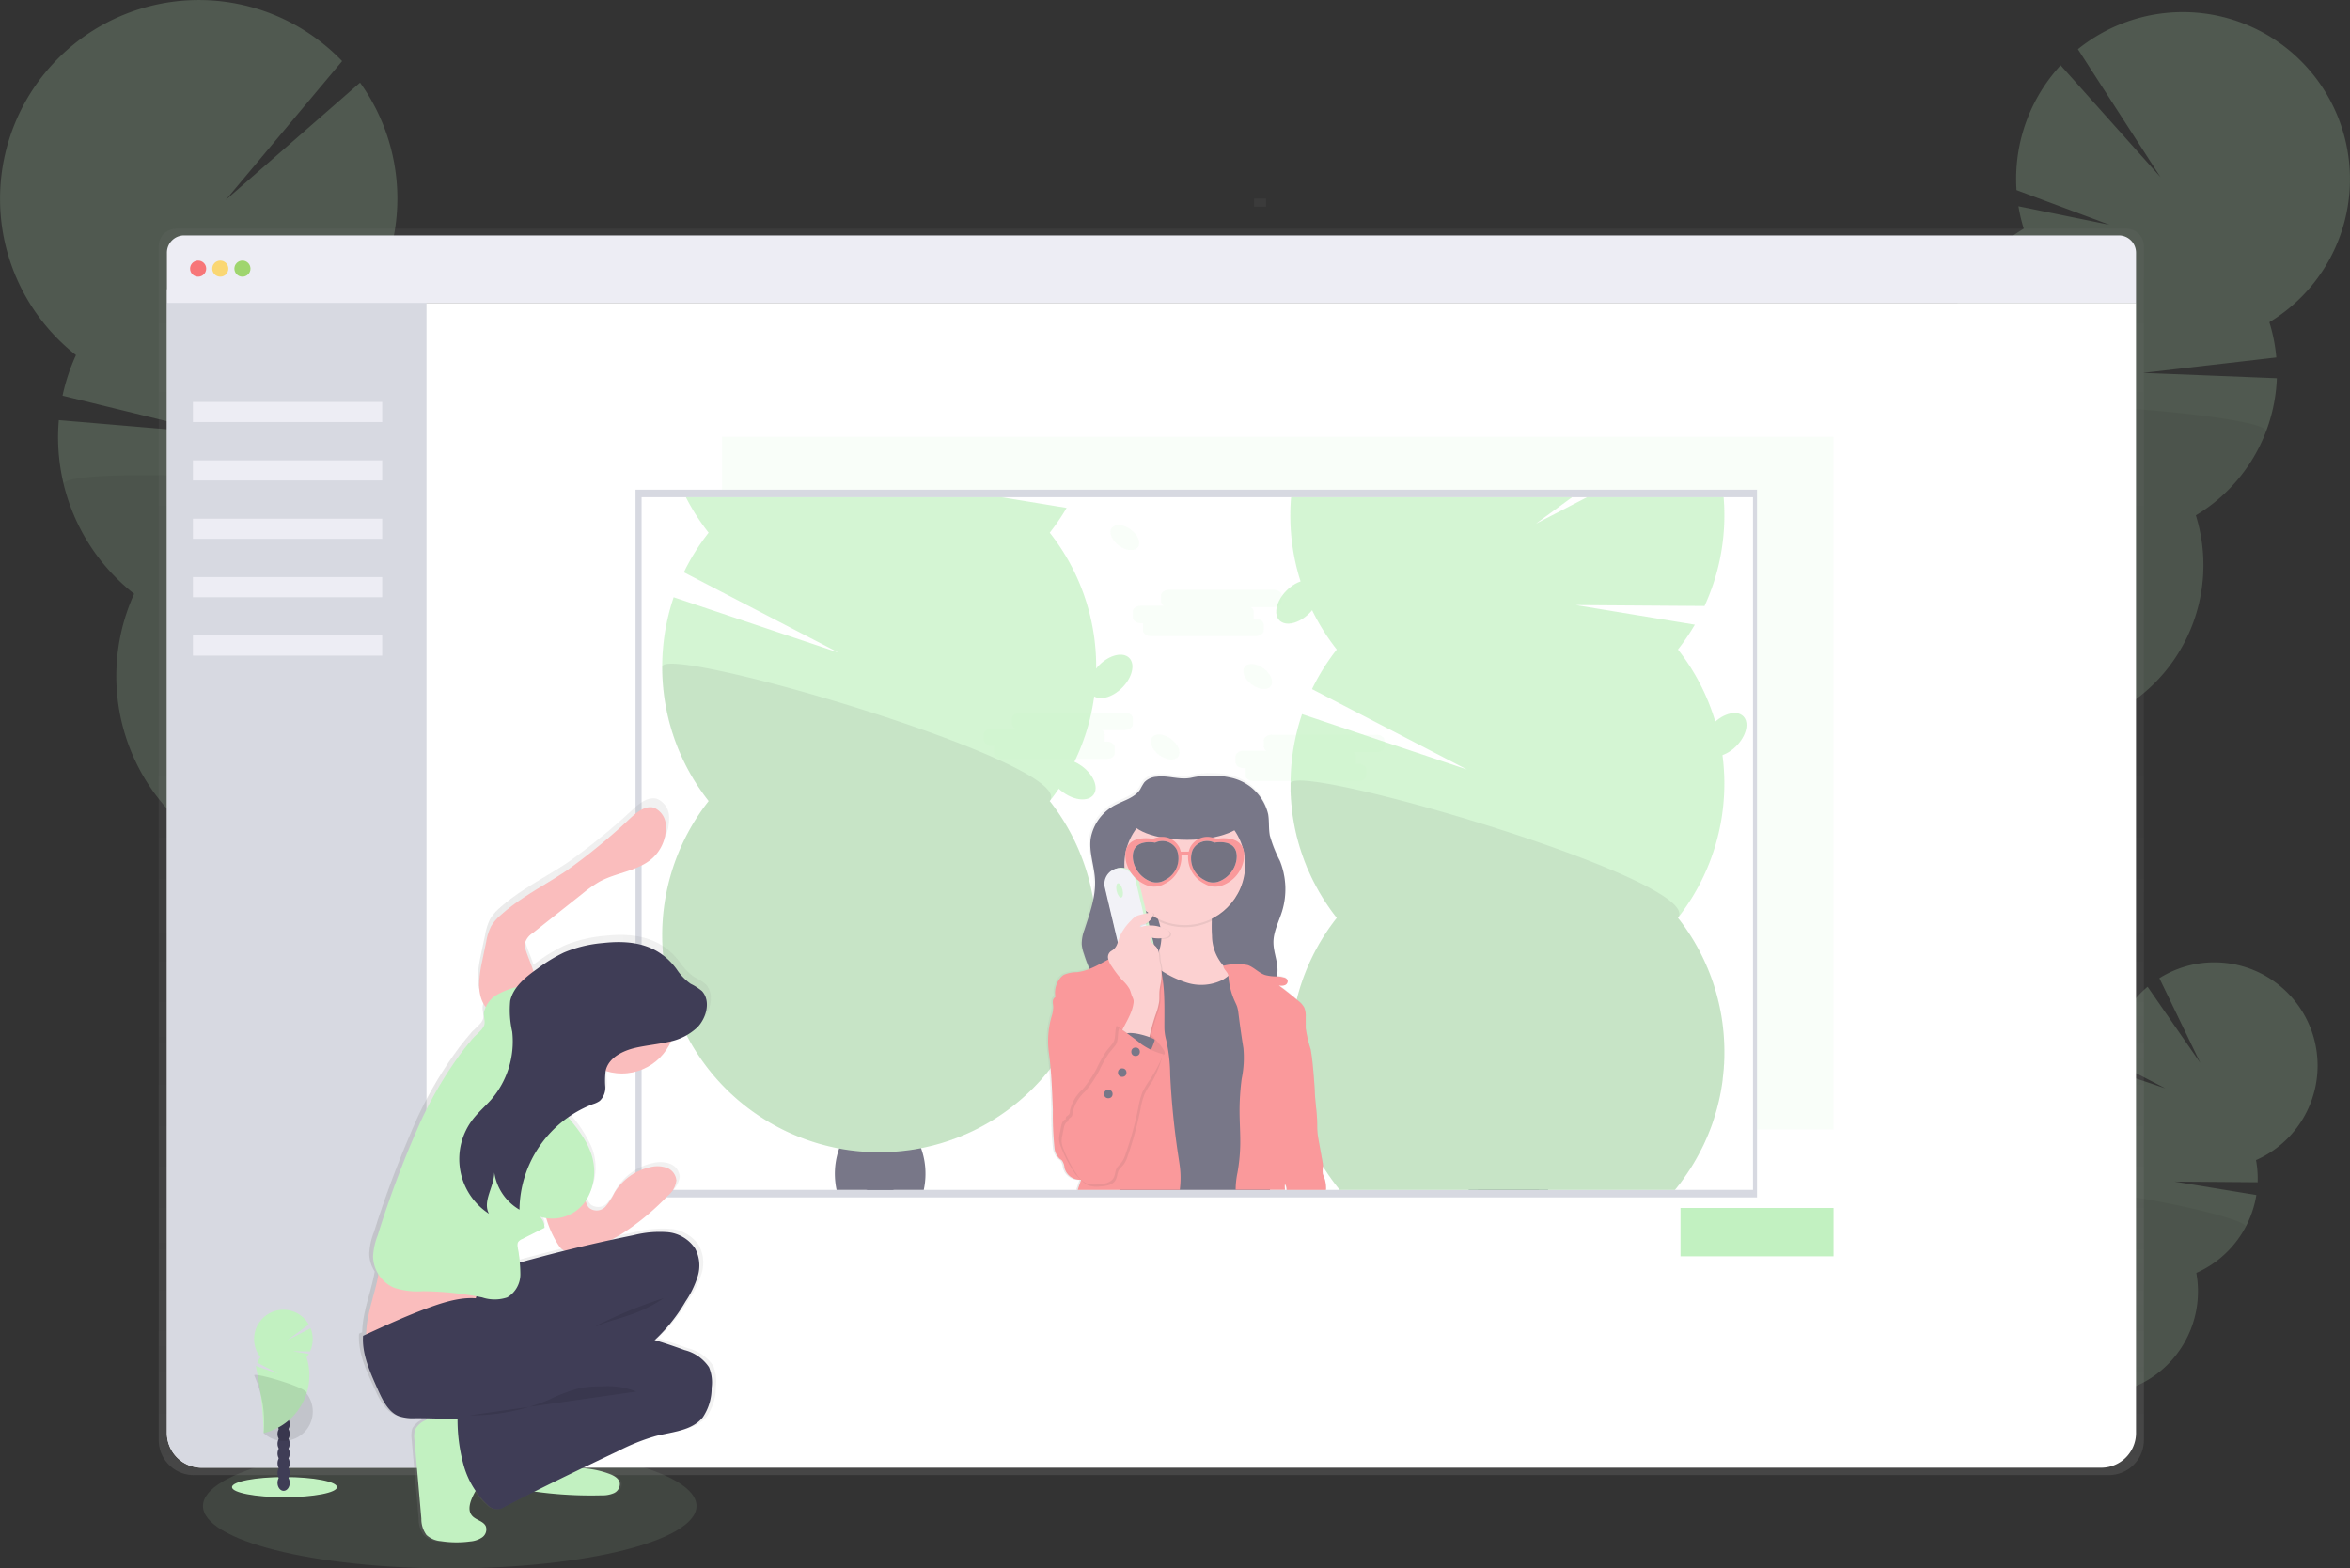 <svg xmlns="http://www.w3.org/2000/svg" xmlns:xlink="http://www.w3.org/1999/xlink" width="309.486" height="206.541" viewBox="0 0 309.486 206.541">
  <rect x="0" y="0" width="309.486" height="206.541" fill="#333333" stroke="none"/>
  <defs>
    <linearGradient id="linear-gradient" x1="0.5" y1="1" x2="0.5" gradientUnits="objectBoundingBox">
      <stop offset="0" stop-color="gray" stop-opacity="0.251"/>
      <stop offset="0.54" stop-color="gray" stop-opacity="0.122"/>
      <stop offset="1" stop-color="gray" stop-opacity="0.102"/>
    </linearGradient>
    <linearGradient id="linear-gradient-2" x1="-20.992" y1="170.272" x2="-20.992" y2="169.272" xlink:href="#linear-gradient"/>
    <linearGradient id="linear-gradient-3" y1="1" y2="0" xlink:href="#linear-gradient"/>
    <radialGradient id="radial-gradient" cx="504.858" cy="397.604" r="3.175" gradientTransform="translate(-8.749 -7.635) scale(0.905 0.905)" gradientUnits="userSpaceOnUse">
      <stop offset="0" stop-color="#fff"/>
      <stop offset="1"/>
    </radialGradient>
    <radialGradient id="radial-gradient-2" cx="-1450.633" cy="397.261" r="3.176" gradientTransform="matrix(-0.905, 0, 0, 0.905, -3481.551, -7.699)" xlink:href="#radial-gradient"/>
    <linearGradient id="linear-gradient-4" x1="0" y1="0.5" x2="1" y2="0.5" xlink:href="#linear-gradient"/>
  </defs>
  <g id="undraw_image_post_24iy" transform="translate(-0.102 -0.095)">
    <ellipse id="Ellipse_172" data-name="Ellipse 172" cx="32.498" cy="8.217" rx="32.498" ry="8.217" transform="translate(26.835 190.201)" fill="#c2f1c1" opacity="0.1"/>
    <g id="Group_7" data-name="Group 7" transform="translate(262.04 126.845)" opacity="0.2">
      <path id="Path_2414" data-name="Path 2414" d="M1009.318,773.408a4.693,4.693,0,0,1-.459.708q-2.291-1.615-4.659-3.163c.032-.066.066-.135.1-.2a4.465,4.465,0,0,1,1.591-1.729,2.659,2.659,0,0,1,2.652-.228,2.7,2.7,0,0,1,1.31,2.328A4.465,4.465,0,0,1,1009.318,773.408Z" transform="translate(-1004.2 -707.568)" fill="#3f3d56"/>
      <ellipse id="Ellipse_173" data-name="Ellipse 173" cx="3.715" cy="2.837" rx="3.715" ry="2.837" transform="translate(0.497 62.474) rotate(-62.09)" fill="#3f3d56"/>
      <ellipse id="Ellipse_174" data-name="Ellipse 174" cx="3.715" cy="2.837" rx="3.715" ry="2.837" transform="translate(2.621 58.461) rotate(-62.09)" fill="#3f3d56"/>
      <ellipse id="Ellipse_175" data-name="Ellipse 175" cx="3.715" cy="2.837" rx="3.715" ry="2.837" transform="translate(4.748 54.446) rotate(-62.09)" fill="#3f3d56"/>
      <ellipse id="Ellipse_176" data-name="Ellipse 176" cx="3.715" cy="2.837" rx="3.715" ry="2.837" transform="translate(6.876 50.431) rotate(-62.09)" fill="#3f3d56"/>
      <path id="Path_2415" data-name="Path 2415" d="M1021.375,554.617a13.744,13.744,0,0,1-.207-1.856l7.159,2.408-7.159-3.712a13.629,13.629,0,0,1,4.834-9.662l6.936,10.028-5.385-11.155a13.6,13.6,0,1,1,12.728,23.957,13.581,13.581,0,0,1,.212,2.917l-10.911-.085,10.744,1.769a13.611,13.611,0,0,1-7.912,10.256,13.6,13.6,0,1,1-18.887-10,13.6,13.6,0,0,1,7.867-14.849Z" transform="translate(-1005.108 -538.603)" fill="#c2f1c1"/>
      <path id="Path_2416" data-name="Path 2416" d="M1038.848,656.676a13.522,13.522,0,0,1-6.5,6.067,13.6,13.6,0,1,1-18.887-10C1012.929,649.843,1039.564,655.329,1038.848,656.676Z" transform="translate(-1005.056 -621.864)" opacity="0.1"/>
    </g>
    <g id="Group_8" data-name="Group 8" transform="translate(246.259 1.682)" opacity="0.2">
      <path id="Path_2417" data-name="Path 2417" d="M967.223,463.677a8.4,8.4,0,0,1-.6,1.23q-4.009-2.143-8.117-4.152c.037-.114.08-.233.125-.347a7.212,7.212,0,0,1,2.2-3.092,4,4,0,0,1,6.807,2.58,7.216,7.216,0,0,1-.419,3.781Z" transform="translate(-954.844 -352.876)" fill="#3f3d56"/>
      <ellipse id="Ellipse_177" data-name="Ellipse 177" cx="6.016" cy="4.595" rx="6.016" ry="4.595" transform="matrix(0.356, -0.935, 0.935, 0.356, 4.272, 106.291)" fill="#3f3d56"/>
      <ellipse id="Ellipse_178" data-name="Ellipse 178" cx="6.016" cy="4.595" rx="6.016" ry="4.595" transform="matrix(0.356, -0.935, 0.935, 0.356, 6.89, 99.42)" fill="#3f3d56"/>
      <ellipse id="Ellipse_179" data-name="Ellipse 179" cx="6.016" cy="4.595" rx="6.016" ry="4.595" transform="matrix(0.356, -0.935, 0.935, 0.356, 9.503, 92.546)" fill="#3f3d56"/>
      <ellipse id="Ellipse_180" data-name="Ellipse 180" cx="6.016" cy="4.595" rx="6.016" ry="4.595" transform="matrix(0.356, -0.935, 0.935, 0.356, 12.121, 85.677)" fill="#3f3d56"/>
      <path id="Path_2418" data-name="Path 2418" d="M965.056,95.106a22.086,22.086,0,0,1-.7-2.964l11.99,2.442L964.1,90.018a22.037,22.037,0,0,1,5.81-16.44L983.055,88.3,972.184,71.457A22.008,22.008,0,1,1,997.4,107.412a22.123,22.123,0,0,1,.917,4.643l-17.545,2.036,17.614.7a22.026,22.026,0,0,1-10.67,18.055,22.008,22.008,0,1,1-32.349-12.309A22.008,22.008,0,0,1,965.048,95.1Z" transform="translate(-944.69 -66.57)" fill="#c2f1c1"/>
      <path id="Path_2419" data-name="Path 2419" d="M996.947,265.263a21.9,21.9,0,0,1-9.243,11.044A22.008,22.008,0,1,1,955.355,264C953.941,259.459,997.828,262.956,996.947,265.263Z" transform="translate(-944.683 -210.026)" opacity="0.1"/>
    </g>
    <g id="Group_9" data-name="Group 9" transform="translate(0.102 0.095)" opacity="0.2">
      <path id="Path_2420" data-name="Path 2420" d="M193.882,547.416a9.887,9.887,0,0,0,.53,1.538q5.038-1.93,10.19-3.712c-.029-.141-.058-.286-.1-.43a8.593,8.593,0,0,0-2.14-3.977,4.753,4.753,0,0,0-8.4,2.031A8.615,8.615,0,0,0,193.882,547.416Z" transform="translate(-146.611 -412.168)" fill="#3f3d56"/>
      <ellipse id="Ellipse_181" data-name="Ellipse 181" cx="5.465" cy="7.154" rx="5.465" ry="7.154" transform="translate(43.513 119.798) rotate(-13.72)" fill="#3f3d56"/>
      <ellipse id="Ellipse_182" data-name="Ellipse 182" cx="5.465" cy="7.154" rx="5.465" ry="7.154" transform="translate(41.439 111.305) rotate(-13.72)" fill="#3f3d56"/>
      <ellipse id="Ellipse_183" data-name="Ellipse 183" cx="5.465" cy="7.154" rx="5.465" ry="7.154" transform="translate(39.369 102.811) rotate(-13.72)" fill="#3f3d56"/>
      <ellipse id="Ellipse_184" data-name="Ellipse 184" cx="5.465" cy="7.154" rx="5.465" ry="7.154" transform="translate(37.294 94.315) rotate(-13.72)" fill="#3f3d56"/>
      <path id="Path_2421" data-name="Path 2421" d="M66.318,97.584a25.948,25.948,0,0,0,1.267-3.394L53.079,95.3l15.114-3.569a26.2,26.2,0,0,0-4.431-20.266L46.082,86.906,61.4,68.631a26.176,26.176,0,1,0-35.054,38.713,26.336,26.336,0,0,0-1.769,5.346l20.4,4.988-20.889-1.769a26.2,26.2,0,0,0,9.925,22.875,26.174,26.174,0,1,0,39.975-9.758A26.174,26.174,0,0,0,66.3,97.584Z" transform="translate(-16.342 -60.585)" fill="#c2f1c1"/>
      <path id="Path_2422" data-name="Path 2422" d="M47.981,297.8a26.062,26.062,0,0,0,9.281,14.4,26.174,26.174,0,1,0,39.975-9.758C99.591,297.277,47.289,294.944,47.981,297.8Z" transform="translate(-39.587 -233.993)" opacity="0.1"/>
    </g>
    <path id="Path_2423" data-name="Path 2423" d="M354.327,174.2H97.458a2.291,2.291,0,0,0-2.288,2.3V333.7a4.622,4.622,0,0,0,4.614,4.63H352a4.622,4.622,0,0,0,4.614-4.63V176.5A2.294,2.294,0,0,0,354.327,174.2Z" transform="translate(-74.166 -143.979)" fill="url(#linear-gradient)"/>
    <path id="Path_2424" data-name="Path 2424" d="M358.574,211V359.82A4.577,4.577,0,0,1,354,364.4H103.827a4.577,4.577,0,0,1-4.577-4.577V211Z" transform="translate(-77.164 -171.022)" fill="#fff"/>
    <path id="Path_2425" data-name="Path 2425" d="M133.434,204.2V359.4H103.827a4.577,4.577,0,0,1-4.577-4.577V204.213Z" transform="translate(-77.164 -166.025)" fill="#d7d9e1"/>
    <path id="Path_2426" data-name="Path 2426" d="M358.574,179.78v6.61H99.25v-6.61a2.27,2.27,0,0,1,2.27-2.27H356.3A2.27,2.27,0,0,1,358.574,179.78Z" transform="translate(-77.164 -146.412)" fill="#ededf4"/>
    <circle id="Ellipse_185" data-name="Ellipse 185" cx="1.061" cy="1.061" r="1.061" transform="translate(25.135 34.413)" fill="#fa5959" opacity="0.8"/>
    <circle id="Ellipse_186" data-name="Ellipse 186" cx="1.061" cy="1.061" r="1.061" transform="translate(28.052 34.413)" fill="#fed253" opacity="0.8"/>
    <circle id="Ellipse_187" data-name="Ellipse 187" cx="1.061" cy="1.061" r="1.061" transform="translate(30.969 34.413)" fill="#8ccf4d" opacity="0.8"/>
    <rect id="Rectangle_805" data-name="Rectangle 805" width="24.925" height="2.652" transform="translate(25.512 53.024)" fill="#ededf4"/>
    <rect id="Rectangle_806" data-name="Rectangle 806" width="24.925" height="2.652" transform="translate(25.512 60.714)" fill="#ededf4"/>
    <rect id="Rectangle_807" data-name="Rectangle 807" width="24.925" height="2.652" transform="translate(25.512 68.403)" fill="#ededf4"/>
    <rect id="Rectangle_808" data-name="Rectangle 808" width="24.925" height="2.652" transform="translate(25.512 76.093)" fill="#ededf4"/>
    <rect id="Rectangle_809" data-name="Rectangle 809" width="24.925" height="2.652" transform="translate(25.512 83.782)" fill="#ededf4"/>
    <rect id="Rectangle_810" data-name="Rectangle 810" width="1.061" height="1.591" transform="translate(166.841 26.246) rotate(90)" fill="url(#linear-gradient-2)"/>
    <rect id="Rectangle_811" data-name="Rectangle 811" width="146.367" height="91.214" transform="translate(95.203 57.617)" fill="#c2f1c1" opacity="0.1"/>
    <rect id="Rectangle_812" data-name="Rectangle 812" width="20.152" height="6.364" transform="translate(221.418 159.172)" fill="#c2f1c1"/>
    <rect id="Rectangle_813" data-name="Rectangle 813" width="147.693" height="93.198" transform="translate(83.801 64.58)" fill="#d7d9e1"/>
    <rect id="Rectangle_814" data-name="Rectangle 814" width="146.367" height="91.214" transform="translate(84.597 65.571)" fill="#fff"/>
    <path id="Path_2427" data-name="Path 2427" d="M597.561,353.51H583.773c-.583,0-1.061.345-1.061.764v.761a.692.692,0,0,0,.369.573h-3.02c-.583,0-1.061.342-1.061.764v.761c0,.419.477.764,1.061.764h.3a.584.584,0,0,0-.037.188v.764c0,.419.477.761,1.061.761h13.788c.583,0,1.061-.342,1.061-.761v-.764c0-.419-.477-.761-1.061-.761h-.3a.582.582,0,0,0,.037-.191v-.761a.692.692,0,0,0-.369-.573h3.02c.583,0,1.061-.342,1.061-.764v-.761C598.622,353.855,598.144,353.51,597.561,353.51Z" transform="translate(-429.705 -275.744)" fill="#c2f1c1" opacity="0.1"/>
    <path id="Path_2428" data-name="Path 2428" d="M523.561,414.51H509.773c-.583,0-1.061.345-1.061.764v.761a.692.692,0,0,0,.369.573h-3.02c-.583,0-1.061.342-1.061.764v.761c0,.419.477.764,1.061.764h.3a.581.581,0,0,0-.037.188v.764c0,.419.477.761,1.061.761h13.788c.583,0,1.061-.342,1.061-.761v-.764c0-.419-.477-.761-1.061-.761h-.3a.577.577,0,0,0,.037-.191v-.761a.692.692,0,0,0-.369-.573h3.02c.583,0,1.061-.342,1.061-.764v-.761C524.622,414.855,524.144,414.51,523.561,414.51Z" transform="translate(-375.327 -320.569)" fill="#c2f1c1" opacity="0.1"/>
    <path id="Path_2429" data-name="Path 2429" d="M648.561,425.51H634.773c-.583,0-1.061.345-1.061.764v.761a.692.692,0,0,0,.369.573h-3.02c-.583,0-1.061.342-1.061.764v.761c0,.419.477.764,1.061.764h.3a.578.578,0,0,0-.037.188v.764c0,.419.477.761,1.061.761h13.788c.583,0,1.061-.342,1.061-.761v-.764c0-.419-.477-.761-1.061-.761h-.3a.582.582,0,0,0,.037-.191v-.761a.692.692,0,0,0-.369-.573h3.02c.583,0,1.061-.342,1.061-.764v-.761C649.622,425.855,649.144,425.51,648.561,425.51Z" transform="translate(-467.182 -328.653)" fill="#c2f1c1" opacity="0.1"/>
    <ellipse id="Ellipse_188" data-name="Ellipse 188" cx="1.315" cy="2.137" rx="1.315" ry="2.137" transform="translate(151.04 98.26) rotate(-53.72)" fill="#c2f1c1" opacity="0.1"/>
    <ellipse id="Ellipse_189" data-name="Ellipse 189" cx="1.315" cy="2.137" rx="1.315" ry="2.137" transform="translate(145.739 70.682) rotate(-53.72)" fill="#c2f1c1" opacity="0.1"/>
    <ellipse id="Ellipse_190" data-name="Ellipse 190" cx="1.315" cy="2.137" rx="1.315" ry="2.137" transform="translate(163.238 88.981) rotate(-53.72)" fill="#c2f1c1" opacity="0.1"/>
    <g id="Group_10" data-name="Group 10" transform="translate(87.311 65.569)" opacity="0.7">
      <path id="Path_2430" data-name="Path 2430" d="M450.2,650.441H446.49A4.659,4.659,0,0,1,450.2,650.441Z" transform="translate(-419.642 -559.227)" fill="#3f3d56"/>
      <path id="Path_2431" data-name="Path 2431" d="M442.933,621.876a9.868,9.868,0,0,1-.225,2.121H431.226a10.06,10.06,0,0,1,.339-5.438,8.484,8.484,0,0,1,.679-1.453,5.191,5.191,0,0,1,9.445,0,8.489,8.489,0,0,1,.663,1.408A9.839,9.839,0,0,1,442.933,621.876Z" transform="translate(-408.26 -532.783)" fill="#3f3d56"/>
      <ellipse id="Ellipse_191" data-name="Ellipse 191" cx="5.966" cy="7.809" rx="5.966" ry="7.809" transform="translate(22.741 71.741)" fill="#3f3d56"/>
      <ellipse id="Ellipse_192" data-name="Ellipse 192" cx="5.966" cy="7.809" rx="5.966" ry="7.809" transform="translate(22.741 62.195)" fill="#3f3d56"/>
      <path id="Path_2432" data-name="Path 2432" d="M396.278,347.525a28.584,28.584,0,0,1-16.949,45.713c-.687.135-1.381.247-2.084.326a28.531,28.531,0,0,1-6.56.034q-1.084-.114-2.142-.316a28.579,28.579,0,0,1-17.187-45.758,28.587,28.587,0,0,1-4.608-26.837l21.7,7.284L348.091,317.4a28.612,28.612,0,0,1,3.259-5.213,28.523,28.523,0,0,1-2.994-4.677h41.571l8.573,1.408a28.928,28.928,0,0,1-2.222,3.269,28.465,28.465,0,0,1,6.115,17.67v.217a27.939,27.939,0,0,1-.265,3.672q-.143,1.082-.371,2.135a28.415,28.415,0,0,1-2.055,6.1c-.056.122-.114.241-.172.361a28.548,28.548,0,0,1-2.055,3.55c-.366.53-.748,1.061-1.151,1.572Z" transform="translate(-345.237 -307.51)" fill="#c2f1c1"/>
      <path id="Path_2433" data-name="Path 2433" d="M345.24,390.622a28.451,28.451,0,0,0,6.117,17.67,28.576,28.576,0,1,0,44.923,0C400.109,403.43,345.24,387.414,345.24,390.622Z" transform="translate(-345.239 -368.275)" opacity="0.1"/>
      <path id="Path_2434" data-name="Path 2434" d="M756.2,640.157H745.7a8.232,8.232,0,0,1,.53-1.061,5.191,5.191,0,0,1,9.445,0A8.238,8.238,0,0,1,756.2,640.157Z" transform="translate(-639.514 -548.943)" fill="#3f3d56"/>
      <path id="Path_2435" data-name="Path 2435" d="M754.931,607.869a9.418,9.418,0,0,1-1.244,4.773,7.354,7.354,0,0,1-.756,1.061H745a7.364,7.364,0,0,1-.756-1.061A9.418,9.418,0,0,1,743,607.869c0-4.314,2.67-7.809,5.966-7.809S754.931,603.555,754.931,607.869Z" transform="translate(-637.529 -522.488)" fill="#3f3d56"/>
      <path id="Path_2436" data-name="Path 2436" d="M708.31,362.843l-.045.061a28.465,28.465,0,0,1,6.115,17.67c0,.453,0,.907-.032,1.355a2.287,2.287,0,0,1-.021.385l-.016.265a4.715,4.715,0,0,1-.04.472c-.016.156-.027.339-.048.506s-.042.411-.069.615v.066c-.019.151-.04.3-.064.451a2.108,2.108,0,0,1-.045.316c-.064.414-.138.825-.22,1.23-.021.117-.048.233-.074.35s-.048.239-.077.358-.064.265-.1.408a1.032,1.032,0,0,1-.032.13c-.035.146-.072.289-.109.432s-.058.22-.093.331c-.042.164-.09.329-.141.493s-.1.324-.149.485q-.265.88-.61,1.729c-.074.188-.148.374-.225.559h0c-.058.143-.119.284-.18.422-.034.08-.069.159-.106.239s-.085.194-.13.289-.114.265-.175.374c-.082.175-.167.35-.265.53-.05.1-.1.2-.154.3q-.565,1.1-1.228,2.145c-.1.164-.209.329-.318.491h0q-.164.252-.334.493l-.321.467q-.53.753-1.132,1.469H663.73c-.4-.48-.777-.973-1.14-1.48l-.21-.294c-.072-.1-.146-.207-.215-.313l-.109-.162c-.09-.133-.178-.265-.265-.4l-.1-.149c-.1-.154-.2-.31-.292-.469-.358-.583-.692-1.18-1.008-1.79-.053-.1-.106-.2-.154-.3-.087-.172-.172-.347-.265-.53q-.093-.183-.175-.374c-.045-.1-.09-.191-.13-.289s-.072-.159-.106-.239c-.061-.138-.122-.265-.18-.422h0c-.077-.186-.151-.371-.225-.559-.223-.567-.424-1.143-.61-1.729-.05-.162-.1-.324-.148-.485s-.1-.329-.141-.493c-.035-.111-.064-.22-.093-.331s-.074-.286-.109-.432a1.024,1.024,0,0,1-.032-.13c-.035-.135-.066-.265-.1-.408s-.053-.239-.077-.358-.053-.233-.074-.35c-.082-.406-.156-.817-.22-1.23-.016-.1-.032-.209-.045-.316-.024-.149-.045-.3-.064-.451v-.066c-.026-.2-.05-.411-.069-.615s-.037-.337-.048-.507-.029-.315-.04-.472l-.016-.265c0-.127-.016-.265-.021-.384-.021-.448-.032-.9-.032-1.355a28.452,28.452,0,0,1,6.117-17.67c-.154-.194-.3-.39-.451-.589l-.1-.133q-.172-.228-.334-.461l-.1-.146c-.127-.183-.265-.369-.377-.554a.869.869,0,0,1-.053-.082c-.13-.2-.265-.392-.382-.594l-.08-.125c-.117-.194-.236-.387-.35-.583l-.058-.1c-.119-.207-.236-.414-.35-.623l-.04-.074c-.1-.188-.2-.377-.3-.567-.244-.475-.477-.957-.692-1.448-.127-.286-.265-.573-.369-.864l-.042-.106c-.074-.183-.146-.366-.215-.552s-.135-.369-.2-.554-.13-.374-.191-.559c-.1-.308-.2-.615-.289-.928-.024-.08-.048-.162-.069-.241-.05-.18-.1-.361-.148-.544s-.1-.382-.141-.573-.082-.347-.122-.53l-.024-.111q-.064-.3-.119-.6c-.029-.151-.058-.3-.082-.456a1.247,1.247,0,0,1-.024-.13c-.029-.156-.053-.313-.077-.469q-.048-.3-.088-.6c-.029-.228-.058-.456-.082-.684v-.106c-.021-.209-.042-.422-.056-.631s-.032-.377-.042-.565c0-.141-.019-.284-.024-.427s0-.233-.013-.35a2.98,2.98,0,0,1,0-.345v-.734a28.515,28.515,0,0,1,1.509-9.095l21.7,7.284-20.385-10.58a28.615,28.615,0,0,1,3.259-5.213,28.406,28.406,0,0,1-3.248-5.181,27.913,27.913,0,0,1-1.517-3.781,28.544,28.544,0,0,1-1.352-8.705q0-1.193.1-2.386h37L689.564,311l6.738-3.495h17.978c.069.8.1,1.591.1,2.386a28.465,28.465,0,0,1-2.615,11.948l-16.951-.122L710.49,324.3a28.935,28.935,0,0,1-2.222,3.269,28.581,28.581,0,0,1,.045,35.266Z" transform="translate(-574.495 -307.51)" fill="#c2f1c1"/>
      <path id="Path_2437" data-name="Path 2437" d="M714.395,483.984c0,.453,0,.907-.032,1.355a2.294,2.294,0,0,1-.021.385l-.016.265a4.731,4.731,0,0,1-.04.472c-.016.156-.027.339-.048.506s-.042.411-.069.615v.066c-.019.151-.04.3-.064.451a2.1,2.1,0,0,1-.045.316c-.064.414-.138.825-.22,1.23-.021.117-.048.233-.074.35s-.048.239-.077.358-.064.265-.1.408a1.021,1.021,0,0,1-.032.13c-.034.146-.072.289-.109.432s-.058.22-.093.331c-.042.164-.09.329-.141.493s-.1.323-.148.485q-.265.88-.61,1.729c-.074.188-.148.374-.225.559h0c-.058.143-.119.284-.18.422-.034.08-.069.159-.106.239s-.085.194-.13.289-.114.265-.175.374c-.082.175-.167.35-.265.53-.05.1-.1.2-.154.3q-.565,1.1-1.228,2.145c-.1.164-.209.329-.318.491h0q-.164.252-.334.493l-.321.467q-.53.753-1.132,1.469H663.744c-.4-.48-.777-.973-1.14-1.48l-.209-.294c-.072-.1-.146-.207-.215-.313l-.109-.162c-.09-.133-.178-.265-.265-.4l-.1-.148c-.1-.154-.2-.31-.292-.469-.358-.583-.692-1.18-1.008-1.79-.053-.1-.106-.2-.154-.3-.087-.172-.172-.347-.265-.53q-.093-.183-.175-.374c-.045-.1-.09-.191-.13-.289s-.072-.159-.106-.239c-.061-.138-.122-.265-.18-.422h0c-.077-.186-.151-.371-.225-.559-.223-.567-.424-1.143-.61-1.729-.05-.162-.1-.324-.148-.485s-.1-.329-.141-.493c-.034-.111-.064-.22-.093-.331s-.074-.286-.109-.432a1.034,1.034,0,0,1-.032-.13c-.034-.135-.066-.265-.1-.408s-.053-.239-.077-.358-.053-.233-.074-.35c-.082-.406-.156-.817-.22-1.23-.016-.1-.032-.209-.045-.316-.024-.148-.045-.3-.064-.451v-.066c-.027-.2-.05-.411-.069-.615s-.037-.337-.048-.506-.029-.315-.04-.472l-.016-.265c0-.127-.016-.265-.021-.384-.021-.448-.032-.9-.032-1.355a28.451,28.451,0,0,1,6.117-17.67c-.154-.194-.3-.39-.451-.589l-.1-.133q-.172-.228-.334-.461l-.1-.146c-.127-.183-.265-.369-.377-.554a.881.881,0,0,1-.053-.082c-.13-.2-.265-.392-.382-.594l-.08-.125c-.117-.194-.236-.387-.35-.583l-.058-.1c-.119-.207-.236-.414-.35-.623l-.04-.074c-.1-.188-.2-.377-.3-.567-.244-.475-.477-.957-.692-1.448-.127-.286-.265-.573-.369-.864l-.042-.106c-.074-.183-.146-.366-.215-.552s-.135-.369-.2-.554-.13-.374-.191-.559c-.1-.308-.2-.615-.289-.928-.024-.08-.048-.162-.069-.241-.05-.18-.1-.361-.149-.544s-.1-.382-.141-.573-.082-.347-.122-.53l-.024-.111q-.064-.3-.119-.6c-.029-.151-.058-.3-.082-.456a1.216,1.216,0,0,1-.024-.13c-.029-.156-.053-.313-.077-.469q-.048-.3-.087-.6c-.029-.228-.058-.456-.082-.684v-.106c-.021-.209-.042-.422-.056-.631s-.032-.376-.042-.565c0-.141-.018-.284-.024-.427s0-.233-.013-.35a3.007,3.007,0,0,1,0-.345v-.66a.177.177,0,0,1,0-.074c.146-.485,1.811-.438,4.457,0,2.1.347,4.821.941,7.894,1.71h0c15.84,3.961,41.009,12.566,38.713,15.97l-.045.061A28.465,28.465,0,0,1,714.395,483.984Z" transform="translate(-574.51 -410.92)" opacity="0.1"/>
      <ellipse id="Ellipse_193" data-name="Ellipse 193" cx="3.447" cy="2.121" rx="3.447" ry="2.121" transform="translate(55.131 24.539) rotate(-45)" fill="#c2f1c1"/>
      <ellipse id="Ellipse_194" data-name="Ellipse 194" cx="3.447" cy="2.121" rx="3.447" ry="2.121" transform="translate(79.79 14.727) rotate(-45)" fill="#c2f1c1"/>
      <ellipse id="Ellipse_195" data-name="Ellipse 195" cx="3.447" cy="2.121" rx="3.447" ry="2.121" transform="translate(136.003 32.227) rotate(-45)" fill="#c2f1c1"/>
      <ellipse id="Ellipse_196" data-name="Ellipse 196" cx="2.121" cy="3.447" rx="2.121" ry="3.447" transform="translate(49.998 36.808) rotate(-53.72)" fill="#c2f1c1"/>
      <path id="Path_2438" data-name="Path 2438" d="M572.676,497.726a2.833,2.833,0,0,1-.159-.408,3.57,3.57,0,0,1,.024-.978v-.011a3.37,3.37,0,0,0-.077-.689c-.159-.87-.315-1.742-.472-2.612a12.162,12.162,0,0,1-.18-1.209c-.034-.414-.032-.835-.037-1.252-.021-1.352-.265-2.7-.313-4.046-.026-.7-.082-1.405-.138-2.105-.1-1.206-.2-2.41-.416-3.6a17.2,17.2,0,0,1-.65-2.784l-.016-1.493a2.85,2.85,0,0,0-.2-1.252,2.8,2.8,0,0,0-.737-.843l-.223-.188q-1.061-.912-2.2-1.742h0c-.069-.056-.138-.106-.207-.156a1.591,1.591,0,0,0,.825-.058.6.6,0,0,0,.35-.477.368.368,0,0,0-.034-.2.7.7,0,0,0-.419-.3,3.782,3.782,0,0,0-.947-.156H566.4a3.758,3.758,0,0,0,.074-.392,4.309,4.309,0,0,0-.021-1.153.628.628,0,0,0,0-.074c-.09-.61-.265-1.214-.374-1.824-.013-.077-.024-.154-.034-.231a5.275,5.275,0,0,1-.077-.864c0-1.44.732-2.763,1.153-4.139a9.942,9.942,0,0,0,.422-3.383,1.323,1.323,0,0,0-.019-.265,9.872,9.872,0,0,0-.7-3.012,18.124,18.124,0,0,1-1.342-3.36c-.016-.087-.029-.17-.042-.265v-.045c-.088-.684-.056-1.379-.117-2.066v-.058a2.335,2.335,0,0,0-.05-.4,6.492,6.492,0,0,0-4.842-4.829,12.09,12.09,0,0,0-5.425,0c-1.554.289-2.97-.345-4.508-.143a2.484,2.484,0,0,0-1.631.75,8.3,8.3,0,0,0-.544.912c-.692,1.082-2.066,1.442-3.2,2.034a6.194,6.194,0,0,0-3.37,4.508c-.241,1.79.464,3.566.57,5.369a9.723,9.723,0,0,1-.141,2.238,34.921,34.921,0,0,1-1.265,4.492,5.272,5.272,0,0,0-.353,1.888,5.035,5.035,0,0,0,.292,1.283c.223.679.475,1.35.764,2a6.651,6.651,0,0,1-1.673.438,4.244,4.244,0,0,0-1.721.342,2.082,2.082,0,0,0-.6.57,3.145,3.145,0,0,0-.543,2.365.729.729,0,0,0-.339.628c0,.249.042.5.053.748a4.713,4.713,0,0,1-.265,1.384,11.728,11.728,0,0,0-.3,4.693c.106.78.188,1.554.249,2.331h0c.141,1.731.2,3.46.265,5.21a41,41,0,0,0,.212,4.98,2.333,2.333,0,0,0,.695,1.474,2.7,2.7,0,0,1,.294.236,2.024,2.024,0,0,1,.331.984,2.121,2.121,0,0,0,2.185,1.556h0l-.445,1.286H567.5a3.251,3.251,0,0,1,0-.753v.016a1.326,1.326,0,0,1,.2.737h5.237A4.1,4.1,0,0,0,572.676,497.726Z" transform="translate(-485.503 -408.167)" fill="url(#linear-gradient-3)"/>
      <path id="Path_2439" data-name="Path 2439" d="M563.466,445.891a2.417,2.417,0,0,0-1.62.745,8.63,8.63,0,0,0-.53.907c-.684,1.074-2.047,1.432-3.182,2.018a6.167,6.167,0,0,0-3.346,4.479c-.236,1.779.461,3.543.567,5.335.138,2.286-.692,4.508-1.395,6.685a5.208,5.208,0,0,0-.35,1.875,4.963,4.963,0,0,0,.289,1.278,16.932,16.932,0,0,0,2.821,5.454,9.507,9.507,0,0,0,5.065,3.341,14.706,14.706,0,0,0,2.792.3q2.153.079,4.306.077a12.512,12.512,0,0,0,2.357-.156,13.1,13.1,0,0,0,4.495-2.161c1.615-1.061,3.389-2.336,3.633-4.242.175-1.379-.514-2.731-.514-4.121,0-1.429.727-2.744,1.146-4.113a9.941,9.941,0,0,0-.292-6.608,17.417,17.417,0,0,1-1.326-3.336c-.172-.925-.066-1.883-.22-2.808a6.445,6.445,0,0,0-4.807-4.8,12.028,12.028,0,0,0-5.385,0C566.412,446.331,565,445.689,563.466,445.891Z" transform="translate(-498.358 -409.079)" fill="#3f3d56"/>
      <path id="Path_2440" data-name="Path 2440" d="M577.784,509.4a5.833,5.833,0,0,1-.727,4.38,7.075,7.075,0,0,1-1.557,1.625,9.928,9.928,0,0,1-3.07,1.7,6.189,6.189,0,0,0,2.363,1.148,11.141,11.141,0,0,0,2.013.244,57.133,57.133,0,0,0,10.187-.369,6.7,6.7,0,0,0,3.219-1.018.448.448,0,0,0,.18-.212c.066-.225-.2-.4-.422-.469a12.152,12.152,0,0,1-3.2-1.249,6.066,6.066,0,0,1-2.174-4.627c-.13-1.758.125-3.529-.048-5.285q-3.492-.05-6.982.2c-.265.019-1.435-.048-1.572.178s.5.87.655,1.114a7.762,7.762,0,0,1,1.138,2.638Z" transform="translate(-512.188 -452.824)" fill="#fbbebe"/>
      <circle id="Ellipse_197" data-name="Ellipse 197" cx="7.955" cy="7.955" r="7.955" transform="translate(60.865 40.723)" opacity="0.1"/>
      <circle id="Ellipse_198" data-name="Ellipse 198" cx="7.955" cy="7.955" r="7.955" transform="translate(60.865 40.442)" fill="#fbbebe"/>
      <path id="Path_2441" data-name="Path 2441" d="M581.993,552.611a24.16,24.16,0,0,0-.782,8.148c.175,1.734.766,3.617.841,5.391H562.34c0-.923,0-1.875-.016-2.826v-.565h0v-.735h0v-2.193a36.853,36.853,0,0,0-.135-3.866,28.108,28.108,0,0,0-1.578-6.687c-.056-.159-.111-.318-.17-.475h0a.371.371,0,0,1-.019-.05c-.061-.159-.119-.318-.18-.48-.96-2.548-2.055-5.2-1.53-7.849a6.55,6.55,0,0,1,.53-1.551,6.857,6.857,0,0,1,1.856-2.36l.077-.064a6.692,6.692,0,0,1,.864-.573,5.25,5.25,0,0,1,.475-.236l.061-.027a3.152,3.152,0,0,1,1.161-.265,5.009,5.009,0,0,1,2.734,1.111l.066.045.111.072.127.085c.329.217.663.435,1,.642l.162.1a13.238,13.238,0,0,0,3,1.413,6.321,6.321,0,0,0,4.844-.3,5.255,5.255,0,0,0,.8-.554,5.9,5.9,0,0,0,.448-.406,10.436,10.436,0,0,0,.883-.992c.384.753,1.225,1.061,1.922,1.549a5.632,5.632,0,0,1,1.779,2.121c.117.228.22.461.313.7a15.294,15.294,0,0,1,.8,3.466,17.69,17.69,0,0,1,.231,3.508A27.766,27.766,0,0,1,581.993,552.611Z" transform="translate(-502.008 -474.936)" fill="#3f3d56"/>
      <rect id="Rectangle_815" data-name="Rectangle 815" width="4.489" height="13.613" rx="2.245" transform="translate(65.379 61.576) rotate(166.7)" fill="#c2f1c1"/>
      <rect id="Rectangle_816" data-name="Rectangle 816" width="4.155" height="13.613" rx="2.078" transform="translate(64.991 61.67) rotate(166.7)" fill="#ededf4"/>
      <ellipse id="Ellipse_199" data-name="Ellipse 199" cx="0.398" cy="0.965" rx="0.398" ry="0.965" transform="translate(59.629 50.936) rotate(-13.3)" fill="#c2f1c1"/>
      <path id="Path_2442" data-name="Path 2442" d="M554.26,563.855H540.814l.456-1.326h-.016a2.1,2.1,0,0,1-2.169-1.546,1.994,1.994,0,0,0-.329-.978,2.484,2.484,0,0,0-.31-.239,2.266,2.266,0,0,1-.687-1.466,42.131,42.131,0,0,1-.209-4.948c-.079-1.856-.138-3.678-.3-5.51-.058-.66-.13-1.326-.22-1.983a11.68,11.68,0,0,1,.3-4.664,4.65,4.65,0,0,0,.265-1.374c0-.249-.066-.5-.053-.742a.729.729,0,0,1,.337-.626,3.126,3.126,0,0,1,.53-2.349,2.053,2.053,0,0,1,.594-.568,4.372,4.372,0,0,1,1.708-.339,6.519,6.519,0,0,0,1.66-.435h0c.188-.074.371-.154.557-.239h0c.647-.3,1.278-.658,1.912-1l.133-.072a14.253,14.253,0,0,1,1.448-.705l.061-.024a6.421,6.421,0,0,1,1.816-.475,10.134,10.134,0,0,1,1.838.045,1.137,1.137,0,0,1,.488.154,1.647,1.647,0,0,1,.544.575h0c.018.032.037.061.056.1a6.348,6.348,0,0,1,.509,1.5c.032.13.061.265.088.387.064.313.119.626.164.941h0a21.978,21.978,0,0,1,.217,2.4c.05,1.159.037,2.328.032,3.489v.583a6.376,6.376,0,0,0,.233,1.689,21.447,21.447,0,0,1,.53,4.624,104.907,104.907,0,0,0,1.1,10.853c.1.676.212,1.35.249,2.031A12.077,12.077,0,0,1,554.26,563.855Z" transform="translate(-486.096 -472.641)" fill="#f86d70"/>
      <path id="Path_2443" data-name="Path 2443" d="M578.936,572.292a7.827,7.827,0,0,1,.8,1.061c.109.178.2.438.037.573a.472.472,0,0,1-.289.079l-1.9.08a2.122,2.122,0,0,1-.848-.077,2.171,2.171,0,0,1-.883-.8l-.841-1.1a2.511,2.511,0,0,1-.53-.947.848.848,0,0,1,.385-.933,1.254,1.254,0,0,1,.925.064,7.9,7.9,0,0,1,1.753.652A7.424,7.424,0,0,1,578.936,572.292Z" transform="translate(-513.675 -500.527)" fill="#f86d70"/>
      <path id="Path_2444" data-name="Path 2444" d="M578.936,572.292a7.827,7.827,0,0,1,.8,1.061c.109.178.2.438.037.573a.472.472,0,0,1-.289.079l-1.9.08a2.122,2.122,0,0,1-.848-.077,2.171,2.171,0,0,1-.883-.8l-.841-1.1a2.511,2.511,0,0,1-.53-.947.848.848,0,0,1,.385-.933,1.254,1.254,0,0,1,.925.064,7.9,7.9,0,0,1,1.753.652A7.424,7.424,0,0,1,578.936,572.292Z" transform="translate(-513.675 -500.527)" opacity="0.1"/>
      <path id="Path_2445" data-name="Path 2445" d="M572.569,531.193a26.93,26.93,0,0,1,.949-3.643,8.451,8.451,0,0,0,.477-1.771c.05-.475,0-.955.048-1.432.037-.411.138-.814.2-1.222a6.125,6.125,0,0,0-.148-2.482c-.172-.644,0-1.424-.419-1.946-.167-.212-.392-.377-.565-.583a.809.809,0,0,1-.215-.745,4.675,4.675,0,0,0,1.79.058,1.182,1.182,0,0,0,.5-.175.475.475,0,0,0,.212-.456.673.673,0,0,0-.342-.39,4.189,4.189,0,0,0-3.561-.4.21.21,0,0,1,.09-.265.765.765,0,0,1,.265-.09,1.856,1.856,0,0,0,1.326-1.148.366.366,0,0,0,.026-.265c-.066-.2-.347-.188-.551-.138l-1.1.265a2.451,2.451,0,0,0-.612.207,2.521,2.521,0,0,0-.628.546,7.036,7.036,0,0,0-1.48,2.047c-.141.355-.225.732-.374,1.085a1.652,1.652,0,0,1-.721.862.939.939,0,0,0-.469.989,2.739,2.739,0,0,0,.5,1.085,13.315,13.315,0,0,0,1.376,1.8,4.96,4.96,0,0,1,.944,1.153c.156.318.223.671.361,1a2.14,2.14,0,0,1,.172.472,1.228,1.228,0,0,1,0,.355c-.231,1.787-1.556,3.246-2.052,4.98a.587.587,0,0,0-.032.265.623.623,0,0,0,.289.385,10.592,10.592,0,0,0,3.293,1.466A12.27,12.27,0,0,0,572.569,531.193Z" transform="translate(-508.384 -459.301)" opacity="0.1"/>
      <path id="Path_2446" data-name="Path 2446" d="M571.952,530.883a27.035,27.035,0,0,1,.949-3.643,8.224,8.224,0,0,0,.477-1.769c.05-.475,0-.957.048-1.432.037-.411.138-.814.2-1.222a6.137,6.137,0,0,0-.146-2.484c-.175-.642,0-1.424-.422-1.946-.167-.212-.39-.374-.565-.581a.8.8,0,0,1-.212-.745,4.661,4.661,0,0,0,1.787.056,1.178,1.178,0,0,0,.5-.172.477.477,0,0,0,.212-.456.657.657,0,0,0-.342-.39,4.187,4.187,0,0,0-3.558-.4.2.2,0,0,1,.088-.265.8.8,0,0,1,.265-.09,1.856,1.856,0,0,0,1.326-1.151.377.377,0,0,0,.024-.265c-.066-.2-.347-.185-.551-.135l-1.1.265a2.733,2.733,0,0,0-.612.207,2.579,2.579,0,0,0-.628.546,7.013,7.013,0,0,0-1.477,2.047c-.143.355-.228.732-.376,1.085a1.633,1.633,0,0,1-.721.862.944.944,0,0,0-.469.992,2.734,2.734,0,0,0,.5,1.085,13.279,13.279,0,0,0,1.379,1.8,5.016,5.016,0,0,1,.941,1.153c.156.318.223.671.361.994a2.25,2.25,0,0,1,.175.472,1.243,1.243,0,0,1,0,.358c-.231,1.787-1.554,3.243-2.05,4.977a.6.6,0,0,0-.035.265.636.636,0,0,0,.289.384,10.654,10.654,0,0,0,3.293,1.466A12.289,12.289,0,0,0,571.952,530.883Z" transform="translate(-507.929 -459.073)" fill="#fbbebe"/>
      <path id="Path_2447" data-name="Path 2447" d="M577.907,574.419a.207.207,0,0,1,.093.085.222.222,0,0,1,0,.143,11.932,11.932,0,0,1-1.039,2.286q-1.281-.7-2.506-1.509a1.368,1.368,0,0,1-.5-.475C572.752,572.629,577.109,573.957,577.907,574.419Z" transform="translate(-513.155 -503.059)" fill="#3f3d56"/>
      <path id="Path_2448" data-name="Path 2448" d="M551.764,574.494c-.281.376-.607.716-.886,1.1a17.009,17.009,0,0,0-1.225,2.206,14.936,14.936,0,0,1-1.856,2.747,5.346,5.346,0,0,0-1.668,2.835.918.918,0,0,1-.1.459,1.829,1.829,0,0,1-.329.265c-.106.1-.167.281-.061.379-.416.042-.586.53-.666.952l-.183.941a3.235,3.235,0,0,0-.09.748,3.09,3.09,0,0,0,.244.992,16.1,16.1,0,0,0,1.692,3.291,3.132,3.132,0,0,0,1.257,1.217,3.479,3.479,0,0,0,1.591.151c.764-.048,1.655-.172,2.036-.838.241-.422.2-.968.469-1.379a5.207,5.207,0,0,1,.5-.554,3.586,3.586,0,0,0,.623-1.228,45.615,45.615,0,0,0,1.676-6.12,9.9,9.9,0,0,1,.554-2.052,11.412,11.412,0,0,1,1.021-1.684,14.773,14.773,0,0,0,1.254-3.065c-1.039-.241-1.519-.931-2.4-1.514a34.3,34.3,0,0,0-2.949-2.148C552,572.914,552.241,573.85,551.764,574.494Z" transform="translate(-491.811 -502.008)" opacity="0.1"/>
      <path id="Path_2449" data-name="Path 2449" d="M549.424,572.342c-.281.377-.607.718-.886,1.1a16.716,16.716,0,0,0-1.222,2.209,15.294,15.294,0,0,1-1.856,2.747,5.352,5.352,0,0,0-1.67,2.835.918.918,0,0,1-.1.459,1.5,1.5,0,0,1-.329.265c-.106.088-.167.281-.061.379-.414.042-.586.53-.666.949l-.183.941a3.45,3.45,0,0,0-.09.75,3.092,3.092,0,0,0,.244.992,16.1,16.1,0,0,0,1.7,3.28,3.15,3.15,0,0,0,1.257,1.217,3.516,3.516,0,0,0,1.591.151c.764-.05,1.657-.172,2.036-.838.244-.424.2-.968.469-1.379a4.988,4.988,0,0,1,.5-.557,3.571,3.571,0,0,0,.623-1.225,46.007,46.007,0,0,0,1.679-6.12,9.693,9.693,0,0,1,.552-2.052,11.414,11.414,0,0,1,1.021-1.686,12.7,12.7,0,0,0,1.114-2.784c-1.039-.239-1.376-1.209-2.262-1.8a34.256,34.256,0,0,0-2.948-2.145C549.644,570.765,549.888,571.7,549.424,572.342Z" transform="translate(-490.091 -500.421)" opacity="0.1"/>
      <path id="Path_2450" data-name="Path 2450" d="M550.7,573.432c-.281.377-.607.719-.886,1.1a17.07,17.07,0,0,0-1.225,2.209,14.931,14.931,0,0,1-1.856,2.747,5.346,5.346,0,0,0-1.668,2.834.918.918,0,0,1-.1.459,1.829,1.829,0,0,1-.329.265c-.106.1-.17.281-.064.379-.414.042-.586.53-.666.952l-.183.941a3.393,3.393,0,0,0-.087.748,3.091,3.091,0,0,0,.244.992,16.1,16.1,0,0,0,1.708,3.291,3.131,3.131,0,0,0,1.257,1.217,3.464,3.464,0,0,0,1.591.151c.766-.05,1.657-.172,2.039-.838.241-.424.2-.968.469-1.379a5.214,5.214,0,0,1,.5-.554,3.657,3.657,0,0,0,.623-1.228,45.613,45.613,0,0,0,1.676-6.12,9.9,9.9,0,0,1,.552-2.052,11.5,11.5,0,0,1,1.024-1.684,19.384,19.384,0,0,0,1.734-3.269,8.953,8.953,0,0,1-2.882-1.31,33.755,33.755,0,0,0-2.949-2.148C550.937,571.854,551.181,572.79,550.7,573.432Z" transform="translate(-491.032 -501.229)" fill="#f86d70"/>
      <circle id="Ellipse_200" data-name="Ellipse 200" cx="0.562" cy="0.562" r="0.562" transform="translate(61.782 72.473)" fill="#3f3d56"/>
      <circle id="Ellipse_201" data-name="Ellipse 201" cx="0.562" cy="0.562" r="0.562" transform="translate(60.022 75.217)" fill="#3f3d56"/>
      <circle id="Ellipse_202" data-name="Ellipse 202" cx="0.562" cy="0.562" r="0.562" transform="translate(58.192 78.033)" fill="#3f3d56"/>
      <path id="Path_2451" data-name="Path 2451" d="M637.44,569.088h-5.181a1.325,1.325,0,0,0-.223-.8v.048a2.98,2.98,0,0,0,.016.737h-6.5a11.218,11.218,0,0,1,.239-2.227,23.09,23.09,0,0,0,.363-3.574c.032-1.48-.077-2.959-.085-4.439a31.916,31.916,0,0,1,.281-4.386,13.776,13.776,0,0,0,.223-4.022c-.244-1.487-.453-2.994-.642-4.489a1.171,1.171,0,0,0-.021-.162,4.289,4.289,0,0,0-.167-.817c-.077-.225-.186-.437-.284-.655a9.188,9.188,0,0,1-.445-1.161,10.712,10.712,0,0,1-.427-2.262c-.037-.437-.639-.83-.658-1.27h0a.088.088,0,0,1,0-.026,7.4,7.4,0,0,1,3.222-.09c.835.3,1.445,1.032,2.278,1.307a5.919,5.919,0,0,0,1.533.188,3.8,3.8,0,0,1,.994.159.673.673,0,0,1,.416.3.185.185,0,0,1,.021.061.557.557,0,0,1-.334.615,1.3,1.3,0,0,1-.631.077h0l-.183-.019q1.212.886,2.36,1.856l.249.212a2.745,2.745,0,0,1,.727.838,2.867,2.867,0,0,1,.2,1.246v1.482a16.255,16.255,0,0,0,.647,2.766c.209,1.183.313,2.386.411,3.577.056.7.111,1.395.138,2.092.056,1.342.289,2.678.31,4.022,0,.414,0,.827.037,1.241s.106.8.178,1.2c.156.864.313,1.731.472,2.6a3.707,3.707,0,0,1,.077.684h0a3.714,3.714,0,0,0-.026.984,2.8,2.8,0,0,0,.159.406,4.136,4.136,0,0,1,.26,1.7Z" transform="translate(-550.03 -477.873)" fill="#f86d70"/>
      <ellipse id="Ellipse_203" data-name="Ellipse 203" cx="7.602" cy="2.957" rx="7.602" ry="2.957" transform="translate(61.536 39.209)" fill="#3f3d56"/>
      <path id="Path_2452" data-name="Path 2452" d="M613.746,478.4a2.256,2.256,0,0,0-.186-.777h0a1.761,1.761,0,0,0-.223-.371c-.955-1.23-3.211-.78-3.211-.78a3.98,3.98,0,0,0-.544-.172,2.535,2.535,0,0,0-1.949.249,2.758,2.758,0,0,0-1.016,1.092,4.32,4.32,0,0,0-.159.512,4.042,4.042,0,0,0-.085.443,3.9,3.9,0,0,0,2.19,3.8,2.715,2.715,0,0,0,2.386.178,4.41,4.41,0,0,0,2.76-3.4,3.667,3.667,0,0,0,.032-.437h0A2.188,2.188,0,0,0,613.746,478.4Zm-1,.819a3.675,3.675,0,0,1-2.241,2.832,2.172,2.172,0,0,1-1.951-.148,3.166,3.166,0,0,1-1.591-3.956,2.1,2.1,0,0,1,2.85-.976C609.827,476.975,613.115,476.3,612.749,479.223Z" transform="translate(-537.109 -431.479)" fill="#f86d70"/>
      <path id="Path_2453" data-name="Path 2453" d="M610.93,478.5s3.288-.676,2.917,2.246a3.675,3.675,0,0,1-2.241,2.832,2.143,2.143,0,0,1-.833.167h0a2.174,2.174,0,0,1-1.119-.313,3.169,3.169,0,0,1-1.591-3.959A2.134,2.134,0,0,1,610.93,478.5Z" transform="translate(-538.213 -433.005)" fill="#3f3d56"/>
      <path id="Path_2454" data-name="Path 2454" d="M610.93,478.5s3.288-.676,2.917,2.246a3.675,3.675,0,0,1-2.241,2.832,2.143,2.143,0,0,1-.833.167h0a2.174,2.174,0,0,1-1.119-.313,3.169,3.169,0,0,1-1.591-3.959A2.134,2.134,0,0,1,610.93,478.5Z" transform="translate(-538.213 -433.005)" opacity="0.1" fill="url(#radial-gradient)"/>
      <path id="Path_2455" data-name="Path 2455" d="M582.665,478.588a4.057,4.057,0,0,0-.085-.443,4.321,4.321,0,0,0-.159-.512,2.758,2.758,0,0,0-1.14-1.161,2.453,2.453,0,0,0-1.493-.241,3.654,3.654,0,0,0-.875.233s-2.256-.451-3.211.78a1.762,1.762,0,0,0-.223.371h0a2.262,2.262,0,0,0-.186.777,2.187,2.187,0,0,0,0,.326h0a3.533,3.533,0,0,0,.265,1.313v.019a4.361,4.361,0,0,0,.968,1.482,4.269,4.269,0,0,0,.514.451,4.725,4.725,0,0,0,1.034.581,2.71,2.71,0,0,0,2.386-.178A3.887,3.887,0,0,0,582.665,478.588ZM580.48,481.9a2.172,2.172,0,0,1-1.952.148,3.68,3.68,0,0,1-2.243-2.832c-.363-2.917,2.917-2.249,2.917-2.249a2.1,2.1,0,0,1,2.85.976A3.147,3.147,0,0,1,580.48,481.9Z" transform="translate(-514.288 -431.472)" fill="#f86d70"/>
      <path id="Path_2456" data-name="Path 2456" d="M581.916,478.5s-3.288-.676-2.917,2.246a3.68,3.68,0,0,0,2.243,2.832,2.143,2.143,0,0,0,.833.167h0a2.175,2.175,0,0,0,1.119-.313,3.169,3.169,0,0,0,1.591-3.959A2.14,2.14,0,0,0,581.916,478.5Z" transform="translate(-516.994 -433.005)" fill="#3f3d56"/>
      <path id="Path_2457" data-name="Path 2457" d="M581.916,478.5s-3.288-.676-2.917,2.246a3.68,3.68,0,0,0,2.243,2.832,2.143,2.143,0,0,0,.833.167h0a2.175,2.175,0,0,0,1.119-.313,3.169,3.169,0,0,0,1.591-3.959A2.14,2.14,0,0,0,581.916,478.5Z" transform="translate(-516.994 -433.005)" opacity="0.1" fill="url(#radial-gradient-2)"/>
      <rect id="Rectangle_817" data-name="Rectangle 817" width="1.543" height="0.44" transform="translate(68.053 46.676)" fill="#f86d70"/>
    </g>
    <path id="Path_2458" data-name="Path 2458" d="M241.262,531.781a5.608,5.608,0,0,0-3.288-2.28c-1.286-.472-2.652-.925-4-1.326a24.252,24.252,0,0,0,4.128-5.165,12.374,12.374,0,0,0,1.649-3.386,4.818,4.818,0,0,0-.35-3.662,5,5,0,0,0-3.768-2.193,14.368,14.368,0,0,0-4.492.392q-1.591.318-3.182.663a19.966,19.966,0,0,0,1.811-.994,34.026,34.026,0,0,0,5.926-4.9,3.071,3.071,0,0,0,1.169-2.055,1.975,1.975,0,0,0-1.3-1.684,3.911,3.911,0,0,0-2.23-.088,7.509,7.509,0,0,0-4.839,3.423,8.664,8.664,0,0,1-1.159,1.79,1.6,1.6,0,0,1-2.222.223,2.254,2.254,0,0,1-.493-.9l.034-.045a7.248,7.248,0,0,0,.549-6.714,17.1,17.1,0,0,0-2.972-4.439,14.157,14.157,0,0,1,3.354-1.745,3.286,3.286,0,0,0,.925-.432,2.4,2.4,0,0,0,.748-1.914,10.513,10.513,0,0,1,.048-2.087,7.362,7.362,0,0,0,2.2.337,7.239,7.239,0,0,0,6.629-4.3,7.49,7.49,0,0,0,3.54-1.856c1.167-1.18,1.885-3.471.639-4.852a7.072,7.072,0,0,0-1.538-.978,7.4,7.4,0,0,1-1.883-1.941c-2.463-3.317-5.993-3.93-9.967-3.487a17.708,17.708,0,0,0-5.224,1.257,21.322,21.322,0,0,0-3.569,2.148c-.18.127-.363.265-.53.39-.321-.986-.75-1.957-1-2.736a2.222,2.222,0,0,1-.162-1.01,2.342,2.342,0,0,1,1.061-1.368l6.738-5.282a16.439,16.439,0,0,1,2.262-1.578c2.323-1.257,5.261-1.408,7.207-3.182a5.441,5.441,0,0,0,1.755-4.06,2.658,2.658,0,0,0-1.591-2.625c-1.114-.318-2.2.5-3.06,1.267a82.225,82.225,0,0,1-8.774,7.159c-2.975,1.981-6.252,3.564-8.9,5.955a5.937,5.937,0,0,0-1.23,1.424,7.08,7.08,0,0,0-.666,2.052l-.549,2.583c-.443,2.079-.8,4.489.464,6.157a3.106,3.106,0,0,0-.2.491c-.191.644.159,1.326,0,1.888-.175.631-1.138,1.326-1.567,1.827-.594.689-1.167,1.4-1.713,2.121a52.388,52.388,0,0,0-5.407,9.156,141.048,141.048,0,0,0-5.69,14.989,9.052,9.052,0,0,0-.612,2.758,4.468,4.468,0,0,0,.721,2.418c-.456,2.686-1.607,5.253-1.647,8l-.416.188c-.18,2.553,1.061,5.1,2.121,7.424.613,1.326,1.35,2.755,2.713,3.3a5.889,5.889,0,0,0,2.219.265c.872,0,1.676.016,2.469.034h-.1a2.956,2.956,0,0,0-2.386,1.413,3.15,3.15,0,0,0-.109,1.485q.461,5.226.92,10.453a3.57,3.57,0,0,0,.689,2.177,3.2,3.2,0,0,0,1.936.822,13.986,13.986,0,0,0,4.007.034,3.262,3.262,0,0,0,1.567-.53,1.291,1.291,0,0,0,.5-1.458c-.308-.729-1.342-.833-1.856-1.435-.673-.777-.225-1.965.244-2.877.072-.141.156-.289.244-.44a9.708,9.708,0,0,0,1.655,1.893,1.726,1.726,0,0,0,1.856.456q2.2-1.148,4.433-2.254l.345.048a54.775,54.775,0,0,0,8.7.491,3.863,3.863,0,0,0,1.615-.286,1.348,1.348,0,0,0,.817-1.3c-.09-.655-.782-1.039-1.408-1.27a12.968,12.968,0,0,0-3.67-.761q2.437-1.161,4.887-2.312a27.7,27.7,0,0,1,5.038-1.983c2.256-.565,4.9-.7,6.364-2.5a6.869,6.869,0,0,0,1.185-3.935A5.341,5.341,0,0,0,241.262,531.781ZM218.35,517.134c-.8.209-1.694.43-2.6.7-.085-.695-.217-1.387-.3-2.079a1.079,1.079,0,0,1,.056-.636,1.159,1.159,0,0,1,.544-.424l3.033-1.485a2.034,2.034,0,0,0-.631-1.485,4.412,4.412,0,0,0,.909.233,9.875,9.875,0,0,0,1.7,3.678,1.7,1.7,0,0,0,.705.6l.048.013Q220.076,516.675,218.35,517.134Z" transform="translate(-147.242 -351.847)" fill="url(#linear-gradient-4)"/>
    <path id="Path_2459" data-name="Path 2459" d="M272.749,564.65a5.806,5.806,0,0,1-4.521-.724,2.7,2.7,0,0,0-.878-.408,1.783,1.783,0,0,0-1.49.607,4.8,4.8,0,0,0-.772,5.1,10.88,10.88,0,0,0,3.41,4.189,30.946,30.946,0,0,0,3.588,2.551,6.65,6.65,0,0,1,3.678-3.577c1.474-.57,2.553-2.1,3.4-3.447.626-.989,1.185-.944.62-1.97a14.954,14.954,0,0,0-2.235-2.7,8.488,8.488,0,0,1-1.2-1.607c-.379-.676-.294-1.116-.875-.581-.384.358-.552,1.124-.981,1.543A4.22,4.22,0,0,1,272.749,564.65Z" transform="translate(-198.743 -428.833)" fill="#fabdbd"/>
    <path id="Path_2460" data-name="Path 2460" d="M260.51,480.4a2.245,2.245,0,0,1-.156-1,2.334,2.334,0,0,1,1.023-1.35l6.581-5.216a16.337,16.337,0,0,1,2.209-1.556c2.27-1.241,5.139-1.389,7.04-3.145a5.388,5.388,0,0,0,1.713-4.007,2.651,2.651,0,0,0-1.556-2.593c-1.087-.313-2.148.5-2.988,1.254a79.214,79.214,0,0,1-8.57,7.056c-2.917,1.957-6.1,3.519-8.689,5.881a5.833,5.833,0,0,0-1.2,1.4,7.061,7.061,0,0,0-.65,2.028l-.53,2.548c-.453,2.148-.819,4.654.628,6.3a2.31,2.31,0,0,0,1.753.867,3.378,3.378,0,0,0,1.355-.461c1.077-.554,3.015-1.085,3.344-2.41C262.229,484.3,261.017,481.954,260.51,480.4Z" transform="translate(-191.126 -355.07)" fill="#fabdbd"/>
    <path id="Path_2461" data-name="Path 2461" d="M294.234,645.066a8.681,8.681,0,0,0,1.132-1.766,7.331,7.331,0,0,1,4.725-3.381,3.754,3.754,0,0,1,2.177.09,1.944,1.944,0,0,1,1.267,1.66,3.047,3.047,0,0,1-1.146,2.028,33.227,33.227,0,0,1-5.783,4.834,15.4,15.4,0,0,1-7.066,2.458,1.8,1.8,0,0,1-.753-.069,1.694,1.694,0,0,1-.689-.589,13.34,13.34,0,0,1-2.158-6.069c.13.772,4.463-1.026,4.953-.8.716.337.647,1.35,1.169,1.832A1.568,1.568,0,0,0,294.234,645.066Z" transform="translate(-214.352 -486.122)" fill="#fabdbd"/>
    <path id="Path_2462" data-name="Path 2462" d="M198.184,693.813a1.418,1.418,0,0,0,.154.779c.294.464.963.469,1.506.39a28.408,28.408,0,0,0,3.712-.894l11.044-3.182a1.06,1.06,0,0,0,.475-.228,1.026,1.026,0,0,0,.217-.485,13.017,13.017,0,0,0,.244-4.866,1.257,1.257,0,0,0-.223-.65,1.31,1.31,0,0,0-.915-.345,47.436,47.436,0,0,0-5.208-.239,26.192,26.192,0,0,1-3.383-.072c-1.453-.175-3.124-1.008-4.579-.88-1.265.109-1.214,1.1-1.344,2.14C199.521,688.163,198.214,690.881,198.184,693.813Z" transform="translate(-149.861 -517.963)" fill="#fabdbd"/>
    <path id="Path_2463" data-name="Path 2463" d="M270.72,672.761a13.784,13.784,0,0,1,4.388-.39,4.868,4.868,0,0,1,3.678,2.166,4.794,4.794,0,0,1,.342,3.614,12.471,12.471,0,0,1-1.61,3.344,22.182,22.182,0,0,1-4.717,5.68c-.939.748-1.978,1.365-2.882,2.156a19.848,19.848,0,0,0-4.266,6.324,26.047,26.047,0,0,0-2.614,6.714.69.69,0,0,1-.233.48.669.669,0,0,1-.477.032l-5.3-.978a.817.817,0,0,1-.742-1.246,37.077,37.077,0,0,1,6.319-13.672,12.144,12.144,0,0,1-10.665,3.089,4.242,4.242,0,0,1-2.023-.875c-1.183-1.061-1.127-2.917-.864-4.478a32.392,32.392,0,0,1,.981-4.126c1.013-3.243,5.293-4.121,8.2-4.916Q264.428,674.024,270.72,672.761Z" transform="translate(-187.129 -510.015)" fill="#3f3d56"/>
    <path id="Path_2464" data-name="Path 2464" d="M310.838,708.424a5.948,5.948,0,0,0-2.018,1.326c.955-1.1,3.675-1.609,5.012-2.121a18.219,18.219,0,0,0,4.858-2.339A57.986,57.986,0,0,0,310.838,708.424Z" transform="translate(-231.165 -534.247)" opacity="0.1"/>
    <path id="Path_2465" data-name="Path 2465" d="M229.93,774.589c-.461.9-.9,2.071-.239,2.84.509.594,1.519.695,1.822,1.416a1.288,1.288,0,0,1-.491,1.44,3.181,3.181,0,0,1-1.53.53,13.536,13.536,0,0,1-3.914-.035,3.139,3.139,0,0,1-1.891-.811,3.546,3.546,0,0,1-.674-2.148l-.9-10.317a3.119,3.119,0,0,1,.1-1.469,2.855,2.855,0,0,1,2.325-1.395,12.677,12.677,0,0,1,3.169-.127,3.313,3.313,0,0,1,1.994.684,3.778,3.778,0,0,1,.936,2.174c.241,1.225.917,2.917.774,4.168C231.3,772.542,230.381,773.684,229.93,774.589Z" transform="translate(-167.421 -577.732)" fill="#c2f1c1"/>
    <path id="Path_2466" data-name="Path 2466" d="M278.773,782.952a12.5,12.5,0,0,1,5.966.671c.612.228,1.286.6,1.376,1.252a1.331,1.331,0,0,1-.8,1.289,3.773,3.773,0,0,1-1.591.284,53.159,53.159,0,0,1-8.514-.453,4.491,4.491,0,0,1-2.074-.652,1.631,1.631,0,0,1-.65-1.914c.339-.705,1.267-.928,1.713-1.57.323-.464.4-1.143.909-1.387a1.544,1.544,0,0,1,1.156.088c.53.188,1.827.376,2.2.822A5.875,5.875,0,0,1,278.773,782.952Z" transform="translate(-204.384 -589.432)" fill="#c2f1c1"/>
    <circle id="Ellipse_204" data-name="Ellipse 204" cx="7.064" cy="7.064" r="7.064" transform="translate(74.94 127.332)" fill="#fabdbd"/>
    <path id="Path_2467" data-name="Path 2467" d="M217.638,551.268a9.583,9.583,0,0,1,3.954-1.376,1.539,1.539,0,0,1,2.1.912,7.69,7.69,0,0,1,.947,2.233,2.623,2.623,0,0,1-.554,2.273c-.419.435-1.021.65-1.45,1.061a2.67,2.67,0,0,0-.634,2.32,6.94,6.94,0,0,0,.939,2.3,39.575,39.575,0,0,0,3.537,5.2c1.371,1.708,2.917,3.346,3.712,5.38a7.221,7.221,0,0,1-.53,6.629,5.361,5.361,0,0,1-6.067,2.105,2.02,2.02,0,0,1,.618,1.464l-2.959,1.49a1.136,1.136,0,0,0-.53.419,1.077,1.077,0,0,0-.053.628,19.382,19.382,0,0,1,.361,3.617,3.525,3.525,0,0,1-1.731,3.012,5.216,5.216,0,0,1-3.3,0,41.349,41.349,0,0,0-7.793-.814,9.844,9.844,0,0,1-3.845-.472,4.574,4.574,0,0,1-2.728-4.142,8.746,8.746,0,0,1,.6-2.721,134.982,134.982,0,0,1,5.568-14.8,51.706,51.706,0,0,1,5.282-9.039q.8-1.077,1.673-2.1c.416-.491,1.358-1.18,1.527-1.8.154-.559-.188-1.228,0-1.856A3.763,3.763,0,0,1,217.638,551.268Z" transform="translate(-152.397 -419.988)" fill="#c2f1c1"/>
    <path id="Path_2468" data-name="Path 2468" d="M196.621,710.242c3.1-1.429,6.2-2.861,9.421-3.977,2.386-.819,5.019-1.456,7.35-.53.695.265,1.326.684,2,1.013,2.257,1.1,4.836,1.254,7.332,1.533a69.019,69.019,0,0,1,16.244,3.845,5.475,5.475,0,0,1,3.211,2.251,5.184,5.184,0,0,1,.347,2.71,6.853,6.853,0,0,1-1.159,3.885c-1.419,1.777-4,1.909-6.2,2.469a27.161,27.161,0,0,0-4.911,1.957c-5.157,2.458-10.315,4.916-15.379,7.584a1.674,1.674,0,0,1-1.822-.448,11.283,11.283,0,0,1-3.182-5.229,22.472,22.472,0,0,1-.809-6.122c-1.978,0-3.588-.09-5.568-.085a5.938,5.938,0,0,1-2.166-.265c-1.326-.53-2.052-1.952-2.652-3.256C197.65,715.264,196.444,712.75,196.621,710.242Z" transform="translate(-148.704 -534.237)" fill="#3f3d56"/>
    <path id="Path_2469" data-name="Path 2469" d="M271.528,749.813a10.135,10.135,0,0,0-4.566-.681,15.044,15.044,0,0,0-2.827.212A21.283,21.283,0,0,0,260,750.9a26.349,26.349,0,0,1-10.426,2.047" transform="translate(-187.626 -566.461)" opacity="0.1"/>
    <path id="Path_2470" data-name="Path 2470" d="M275.777,539.695a7.61,7.61,0,0,1-3.805,1.909c-1.4.318-2.845.448-4.242.758-1.732.382-3.63,1.3-4.02,3.031a10.2,10.2,0,0,0-.053,2.092,2.385,2.385,0,0,1-.729,1.891,3.21,3.21,0,0,1-.9.424,15.057,15.057,0,0,0-9.668,13.9,6.815,6.815,0,0,1-3.32-4.905c0,1.872-1.591,3.789-.7,5.436a8.575,8.575,0,0,1-2.071-12.5c.713-.907,1.591-1.657,2.36-2.524a11.72,11.72,0,0,0,2.776-8.936,12.805,12.805,0,0,1-.265-4.078c.416-1.856,2.047-3.15,3.6-4.243a20.614,20.614,0,0,1,3.484-2.121,16.8,16.8,0,0,1,5.1-1.244c3.882-.437,7.329.167,9.734,3.447a7.2,7.2,0,0,0,1.84,1.917,7.366,7.366,0,0,1,1.5.965C277.62,536.266,276.925,538.531,275.777,539.695Z" transform="translate(-183.843 -404.302)" fill="#3f3d56"/>
    <ellipse id="Ellipse_205" data-name="Ellipse 205" cx="6.915" cy="1.328" rx="6.915" ry="1.328" transform="translate(30.653 194.608)" fill="#c2f1c1"/>
    <ellipse id="Ellipse_206" data-name="Ellipse 206" cx="0.806" cy="1.053" rx="0.806" ry="1.053" transform="translate(36.648 194.319)" fill="#3f3d56"/>
    <ellipse id="Ellipse_207" data-name="Ellipse 207" cx="0.806" cy="1.053" rx="0.806" ry="1.053" transform="translate(36.648 193.03)" fill="#3f3d56"/>
    <ellipse id="Ellipse_208" data-name="Ellipse 208" cx="0.806" cy="1.053" rx="0.806" ry="1.053" transform="translate(36.648 191.741)" fill="#3f3d56"/>
    <ellipse id="Ellipse_209" data-name="Ellipse 209" cx="0.806" cy="1.053" rx="0.806" ry="1.053" transform="translate(36.648 190.455)" fill="#3f3d56"/>
    <ellipse id="Ellipse_210" data-name="Ellipse 210" cx="0.806" cy="1.053" rx="0.806" ry="1.053" transform="translate(36.648 189.167)" fill="#3f3d56"/>
    <ellipse id="Ellipse_211" data-name="Ellipse 211" cx="0.806" cy="1.053" rx="0.806" ry="1.053" transform="translate(36.648 187.878)" fill="#3f3d56"/>
    <ellipse id="Ellipse_212" data-name="Ellipse 212" cx="0.806" cy="1.053" rx="0.806" ry="1.053" transform="translate(36.648 186.589)" fill="#3f3d56"/>
    <path id="Path_2471" data-name="Path 2471" d="M149.44,717.309a3.58,3.58,0,0,0,.3-.435l-2.121-.347,2.286.016a3.869,3.869,0,0,0,.074-3.055l-3.068,1.591L149.739,713a3.855,3.855,0,1,0-6.364,4.314,3.931,3.931,0,0,0-.44.705l2.747,1.426-2.917-.984A49.351,49.351,0,0,1,143.8,727.3a7.809,7.809,0,0,0,5.647-9.988Z" transform="translate(-108.973 -538.484)" fill="#c2f1c1"/>
    <path id="Path_2472" data-name="Path 2472" d="M142.6,743.481a15.366,15.366,0,0,1,1.24,7.6,3.855,3.855,0,0,0,5.647-5.215C150,745.207,142.6,743.046,142.6,743.481Z" transform="translate(-109.02 -562.269)" opacity="0.1"/>
  </g>
</svg>
